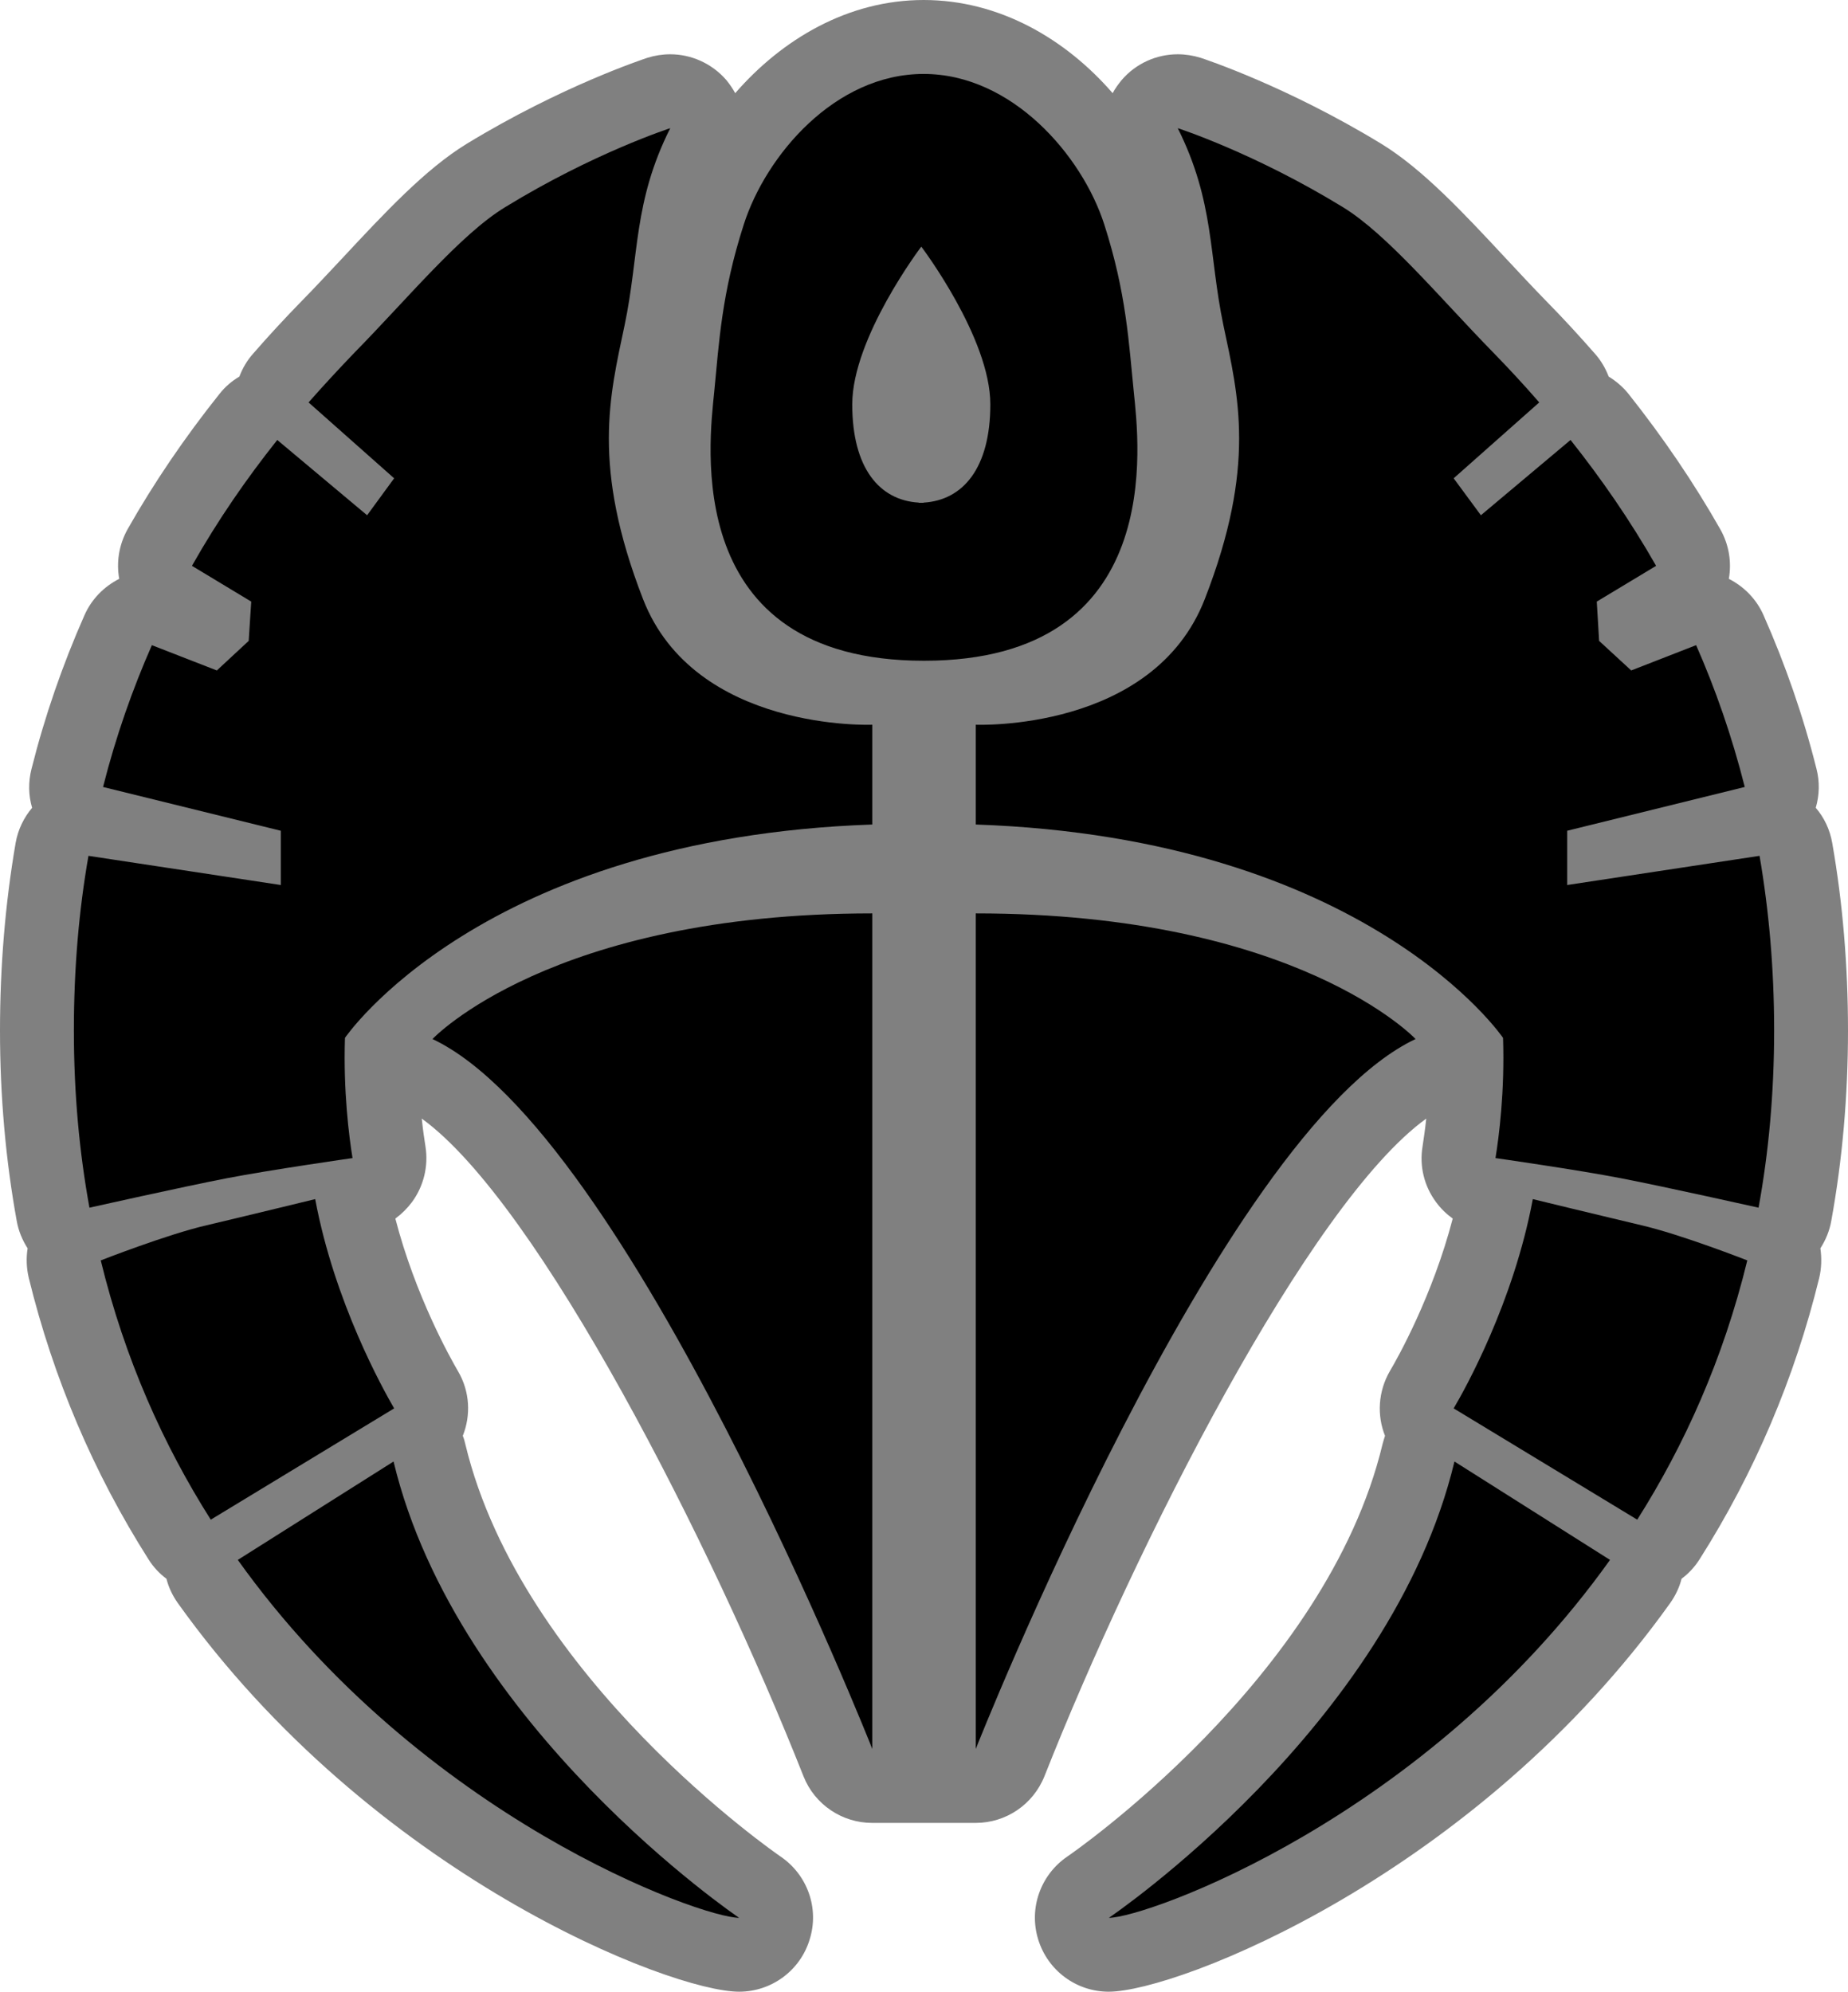 <?xml version="1.0" encoding="UTF-8" standalone="no"?>
<svg
   version="1.1"
   width="600"
   height="646.465"
   id="svg2"
   xmlns="http://www.w3.org/2000/svg"
   xmlns:svg="http://www.w3.org/2000/svg">
  <defs
     id="defs2" />
  <path
     d="m 359.986,646.465 c -10.554,0 -19.83,-6.885 -22.917,-16.986 -3.103,-10.036 0.743,-20.945 9.471,-26.893 0.873,-0.566 84.154,-57.826 102.335,-133.834 0.243,-0.888 0.5,-1.826 0.808,-2.715 -2.651,-6.626 -2.263,-14.384 1.584,-21.026 2.521,-4.218 13.883,-24.485 20.396,-49.487 -2.085,-1.519 -3.911,-3.281 -5.43,-5.366 -3.846,-5.172 -5.43,-11.685 -4.364,-18.053 0.323,-2.279 0.824,-5.366 1.196,-9.034 -38.125,27.523 -94.303,138.457 -123.927,213.382 -3.717,9.341 -12.622,15.224 -22.335,15.224 h -33.649 c -9.665,0 -18.634,-5.883 -22.287,-15.16 -29.673,-74.99 -85.867,-185.923 -123.927,-213.447 0.372,3.669 0.825,6.756 1.196,9.034 1.018,6.368 -0.566,12.881 -4.364,18.053 -1.568,2.085 -3.345,3.846 -5.414,5.366 6.497,25.067 17.859,45.269 20.315,49.487 3.927,6.642 4.234,14.4 1.584,21.026 0.372,0.888 0.63,1.826 0.824,2.715 18.246,76.008 101.511,133.269 102.335,133.834 8.776,5.947 12.622,16.857 9.471,26.893 -3.038,10.101 -12.38,16.986 -22.917,16.986 -22.222,0 -119.257,-37.931 -182.271,-126.19 -1.697,-2.408 -2.958,-5.059 -3.653,-7.838 -2.279,-1.697 -4.299,-3.846 -5.867,-6.368 C 30.368,478.029 17.294,447.289 9.342,414.772 8.582,411.556 8.469,408.275 8.97,405.188 7.257,402.522 5.996,399.499 5.43,396.283 1.826,376.453 0,355.621 0,334.481 0,313.633 1.713,293.188 5.059,273.681 c 0.759,-4.428 2.715,-8.339 5.366,-11.491 -1.211,-4.04 -1.261,-8.469 -0.194,-12.622 4.299,-17.115 10.101,-33.842 17.164,-49.81 2.343,-5.366 6.448,-9.406 11.313,-11.879 -0.954,-5.301 -0.129,-10.974 2.715,-16.097 8.517,-15.03 18.554,-29.802 29.851,-43.943 1.778,-2.263 3.976,-4.154 6.448,-5.608 1.002,-2.651 2.457,-5.188 4.412,-7.386 4.994,-5.754 10.36,-11.556 15.855,-17.18 4.347,-4.412 8.776,-9.212 13.123,-13.818 13.834,-14.836 26.958,-28.913 40.339,-37.123 30.869,-18.812 57.649,-27.588 58.78,-27.976 2.392,-0.743 4.865,-1.131 7.386,-1.131 6.82,0 13.511,2.974 18.182,8.339 1.131,1.39 2.085,2.78 2.909,4.283 C 253.915,12.752 275.313,0 299.879,0 c 24.679,0 46.206,12.752 61.366,30.238 0.808,-1.503 1.826,-2.893 2.958,-4.283 4.606,-5.366 11.297,-8.339 18.182,-8.339 2.473,0 4.929,0.388 7.386,1.131 1.148,0.388 27.911,9.164 58.78,27.976 13.382,8.21 26.521,22.287 40.339,37.123 4.299,4.606 8.776,9.406 13.075,13.818 5.543,5.624 10.861,11.426 15.903,17.18 1.956,2.198 3.41,4.735 4.428,7.386 2.392,1.455 4.606,3.345 6.432,5.608 11.232,14.141 21.269,28.913 29.802,43.943 2.893,5.123 3.717,10.796 2.78,16.097 4.848,2.473 8.954,6.513 11.297,11.879 7.063,15.968 12.881,32.695 17.164,49.81 1.083,4.154 0.954,8.582 -0.243,12.622 2.715,3.152 4.606,7.063 5.366,11.491 3.41,19.507 5.107,39.952 5.107,60.8 0,21.139 -1.826,41.972 -5.43,61.802 -0.566,3.216 -1.826,6.238 -3.539,8.905 0.453,3.087 0.388,6.368 -0.372,9.584 -7.952,32.517 -21.026,63.257 -38.82,91.297 -1.584,2.521 -3.604,4.671 -5.883,6.368 -0.694,2.78 -1.956,5.43 -3.653,7.838 -63.014,88.259 -160.097,126.19 -182.319,126.19"
     style="fill:#808080"
     id="path1" />
  <path
     d="m 299.88,163.136 v 0.065 c -0.259,0 -0.5,0 -0.76,0 -0.323,0 -0.565,0 -0.824,0 v -0.065 c -12.752,-0.76 -21.592,-11.168 -21.592,-31.887 0,-21.64 22.416,-51.2 22.416,-51.2 0,0 22.416,29.56 22.416,51.2 0,20.719 -8.905,31.127 -21.657,31.887 m 68.234,-35.927 C 366.483,111.241 365.723,95.208 358.531,72.857 351.323,50.44 328.535,24 299.88,24 c -28.784,0 -51.2,26.44 -58.392,48.857 -7.208,22.352 -8.032,38.384 -9.6,54.352 -1.584,16.049 -11.119,87.257 68.121,87.257 79.16,0 69.689,-71.208 68.105,-87.257 m 163.459,366.045 c 15.273,-24.113 27.895,-52.024 35.733,-84.154 0,0 -21.592,-8.469 -34.473,-11.426 -12.881,-3.038 -35.168,-8.469 -35.168,-8.469 -6.255,33.471 -21.964,61.624 -25.697,67.927 z M 472.228,474.376 C 451.525,560.679 360.034,622.481 360.034,622.481 c 12.121,0 102.788,-32.259 162.699,-116.17 z m 98.731,-82.392 c 3.281,-17.923 5.059,-37.123 5.059,-57.503 0,-20.267 -1.713,-39.079 -4.735,-56.695 l -62.449,9.471 v -17.616 l 57.649,-14.206 c -4.17,-16.485 -9.535,-31.822 -15.79,-46.028 l -21.075,8.21 -10.424,-9.6 -0.759,-12.752 19.265,-11.604 c -8.533,-14.966 -17.939,-28.477 -27.782,-40.857 l -29.107,24.436 -8.84,-11.992 27.782,-24.63 c -4.929,-5.673 -9.907,-11.038 -14.966,-16.226 C 467.623,96.841 450.378,76.008 435.994,67.232 407.259,49.632 382.386,41.6 382.386,41.6 c 11.992,24 10.036,41.228 14.836,64.016 4.8,22.804 10.796,45.592 -6.061,88.841 -16.792,43.168 -74.36,40.776 -74.36,40.776 v 32.388 c 127.208,4.412 171.2,69.253 171.2,69.253 0.582,17.293 -1.325,32.129 -2.457,39.014 0,0 26.521,3.782 40.84,6.562 14.335,2.78 44.574,9.535 44.574,9.535 M 316.802,296.469 v 271.208 c 0,0 79.224,-200.437 142.804,-230.433 0,0 -38.384,-40.776 -142.804,-40.776 M 127.97,457.132 c -3.653,-6.303 -19.378,-34.457 -25.632,-67.927 0,0 -22.287,5.43 -35.168,8.469 -12.865,2.958 -34.457,11.426 -34.457,11.426 7.822,32.129 20.444,60.04 35.717,84.154 z M 77.206,506.312 C 137.182,590.223 227.784,622.481 239.97,622.481 c 0,0 -91.475,-61.802 -112.194,-148.105 z M 73.554,382.449 c 14.4,-2.78 40.905,-6.562 40.905,-6.562 -1.131,-6.885 -3.022,-21.721 -2.457,-39.014 0,0 43.992,-64.84 171.216,-69.253 v -32.388 c 0,0 -57.649,2.392 -74.44,-40.776 -16.792,-43.249 -10.796,-66.036 -5.996,-88.841 4.8,-22.788 2.78,-40.016 14.836,-64.016 0,0 -24.873,8.032 -53.592,25.632 -14.465,8.776 -31.628,29.608 -48.873,47.16 -4.978,5.188 -9.972,10.554 -14.966,16.226 l 27.782,24.63 -8.776,11.992 -29.172,-24.436 C 80.18,155.184 70.774,168.695 62.321,183.661 l 19.249,11.604 -0.825,12.752 -10.343,9.6 -21.091,-8.21 c -6.255,14.206 -11.685,29.543 -15.855,46.028 l 57.713,14.206 v 17.616 l -62.449,-9.471 c -3.087,17.616 -4.735,36.428 -4.735,56.695 0,20.38 1.778,39.58 5.059,57.503 0,0 30.174,-6.756 44.509,-9.535 M 283.218,296.469 v 271.208 c 0,0 -79.24,-200.437 -142.804,-230.433 0,0 38.384,-40.776 142.804,-40.776"
     id="path2" />
</svg>
